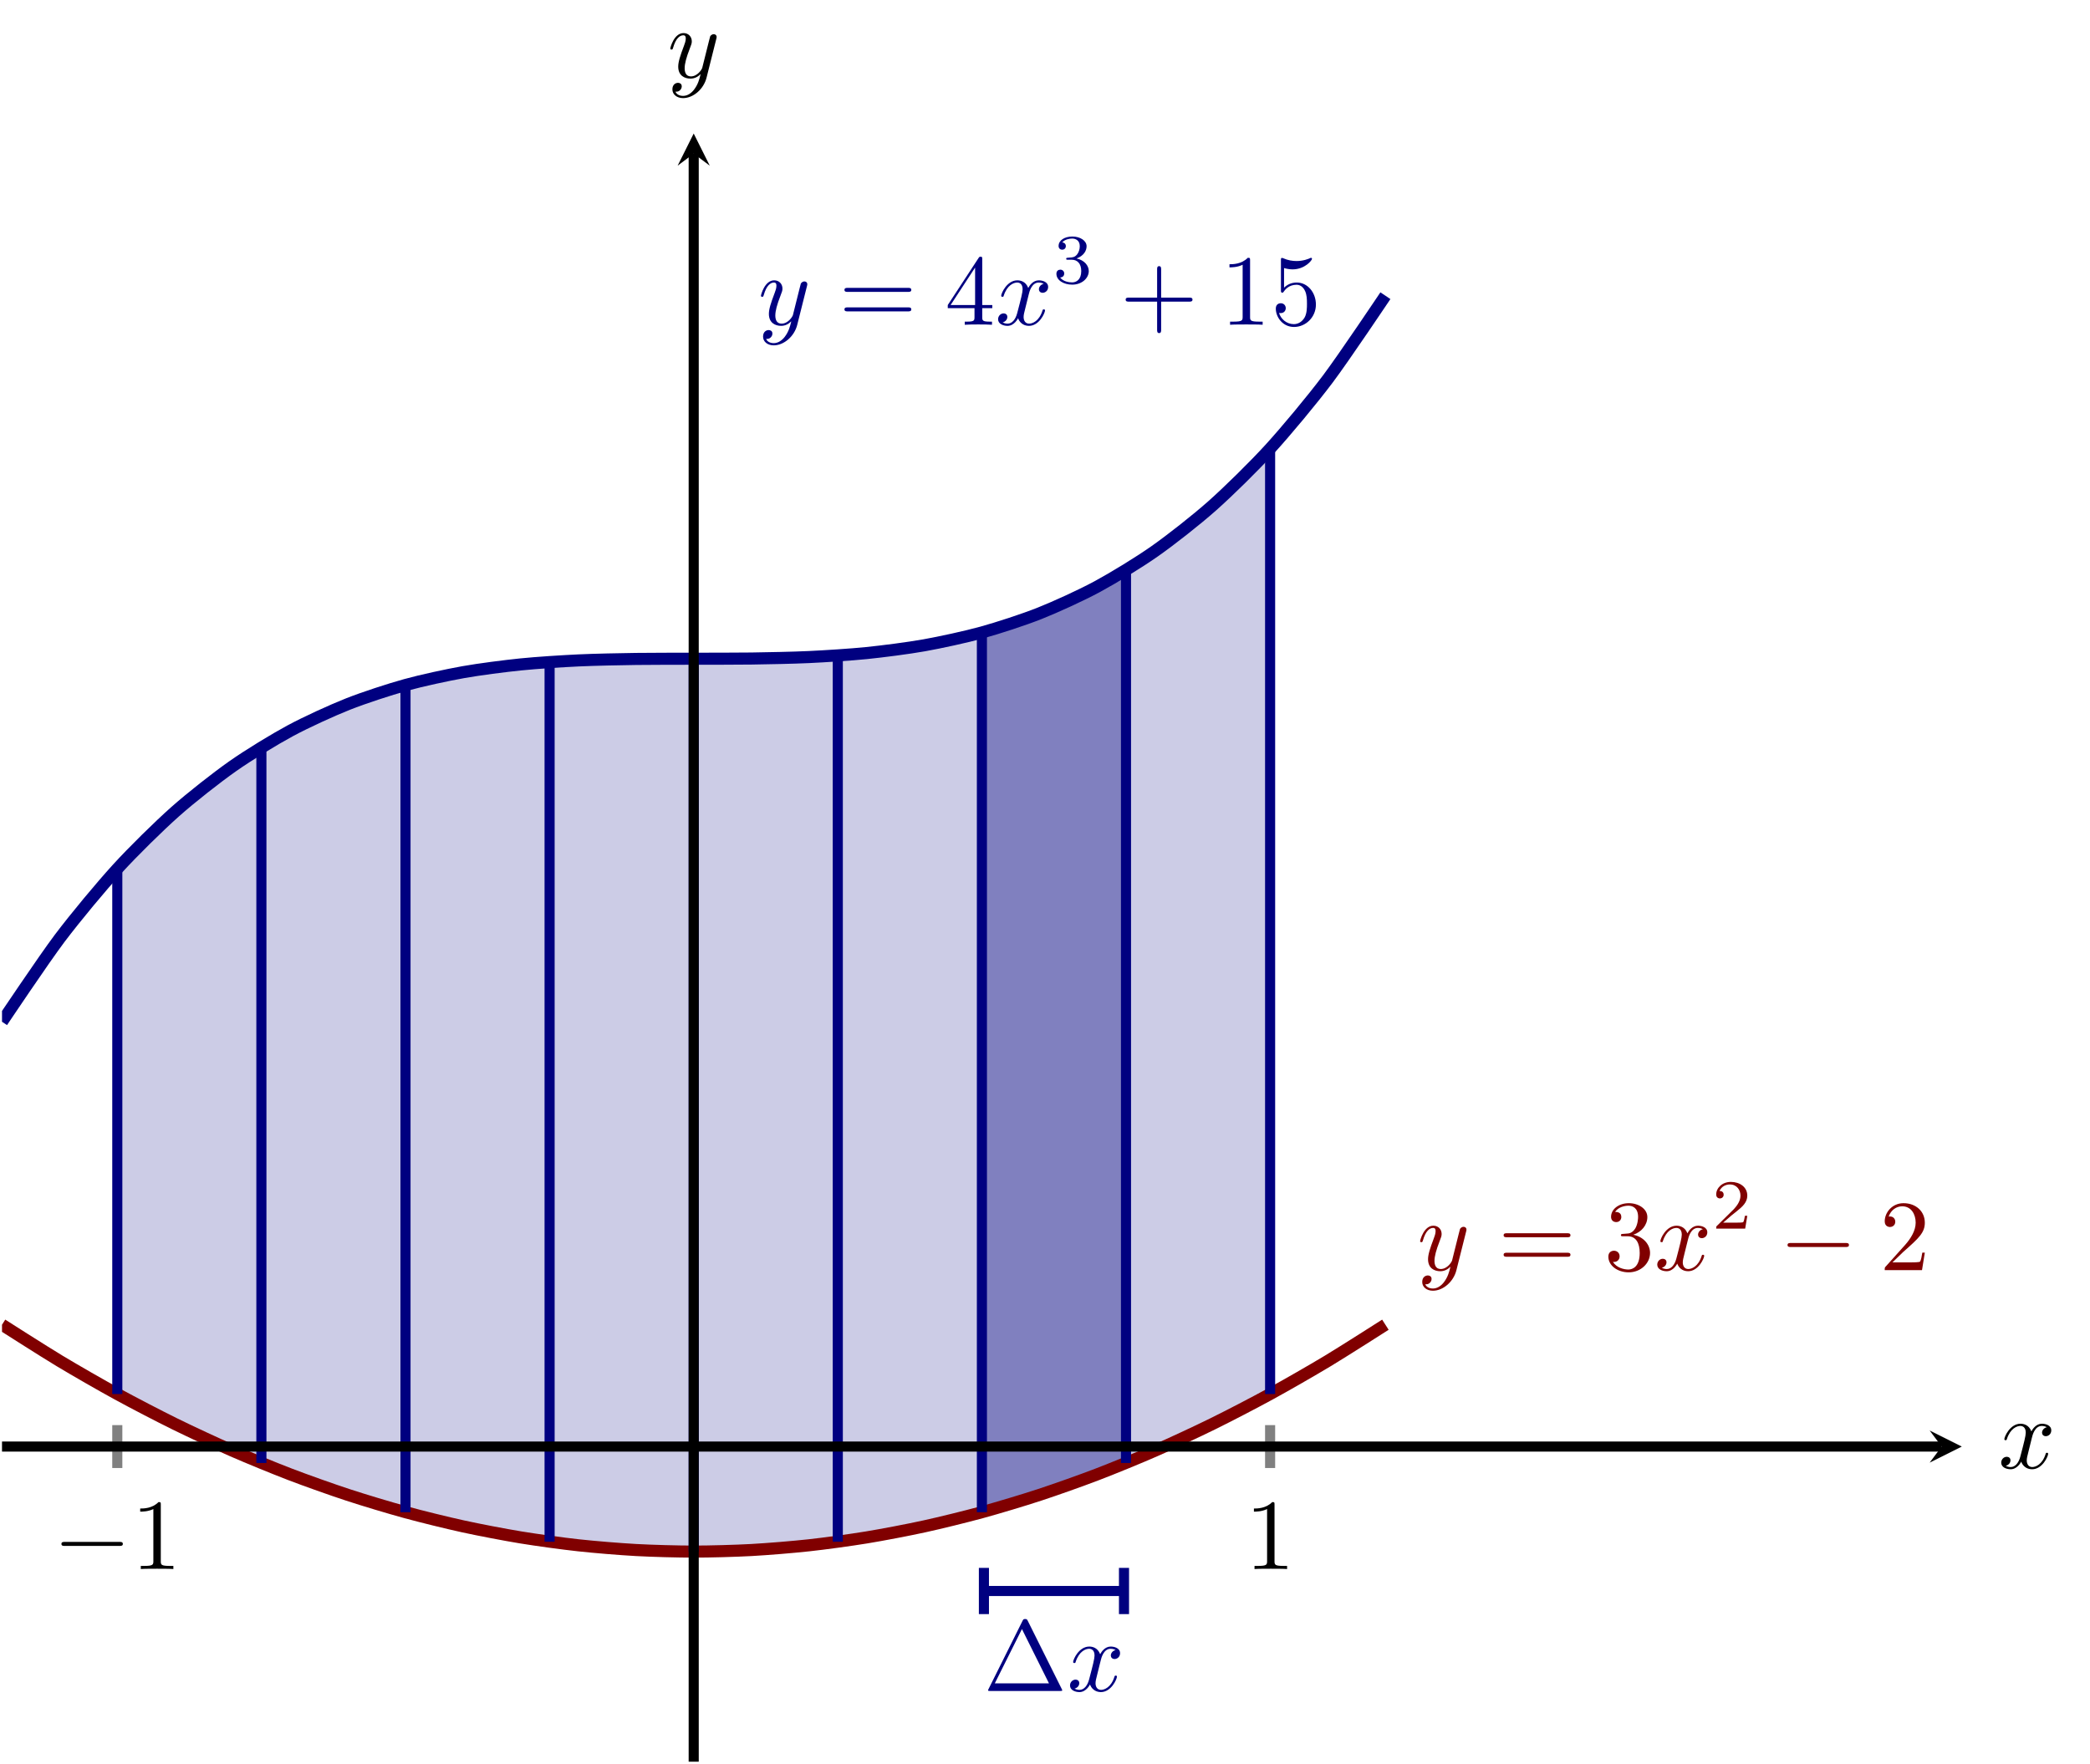 <?xml version="1.0" encoding="UTF-8" standalone="no"?>
<!DOCTYPE svg PUBLIC "-//W3C//DTD SVG 1.1//EN" "http://www.w3.org/Graphics/SVG/1.1/DTD/svg11.dtd">
<svg xmlns="http://www.w3.org/2000/svg" xmlns:xlink="http://www.w3.org/1999/xlink" version="1.1" width="207.177pt" height="174.827pt" viewBox="0 0 207.177 174.827">
<clipPath id="cp0">
<path transform="matrix(1,0,0,-1,.199,174.628)" d="M 0 0 L 194.27 0 L 194.27 161.393 L 0 161.393 Z "/>
</clipPath>
<g clip-path="url(#cp0)">
<path transform="matrix(1,0,0,-1,.199,174.628)" d="M 11.428 88.506 L 16.189 93.29 L 20.951 97.279 L 25.712 100.545 L 30.474 103.16 L 35.235 105.197 L 39.997 106.728 L 44.758 107.824 L 49.52 108.559 L 54.281 109.005 L 59.043 109.234 L 63.804 109.319 L 68.566 109.331 L 73.327 109.343 L 78.089 109.427 L 82.85 109.656 L 87.612 110.102 L 92.373 110.837 L 97.135 111.934 L 101.896 113.464 L 106.658 115.501 L 111.419 118.116 L 116.181 121.382 L 120.942 125.371 L 125.704 130.155 L 125.704 36.443 L 120.942 33.949 L 116.181 31.671 L 111.419 29.61 L 106.658 27.766 L 101.896 26.139 L 97.135 24.729 L 92.373 23.536 L 87.612 22.56 L 82.85 21.801 L 78.089 21.259 L 73.327 20.933 L 68.566 20.825 L 63.804 20.933 L 59.043 21.259 L 54.281 21.801 L 49.52 22.56 L 44.758 23.536 L 39.997 24.73 L 35.235 26.14 L 30.474 27.767 L 25.712 29.61 L 20.951 31.671 L 16.189 33.949 L 11.428 36.444 Z " fill="#cccce6"/>
</g>
<clipPath id="cp1">
<path transform="matrix(1,0,0,-1,.199,174.628)" d="M 0 0 L 194.27 0 L 194.27 161.393 L 0 161.393 Z "/>
</clipPath>
<g clip-path="url(#cp1)">
<path transform="matrix(1,0,0,-1,.199,174.628)" d="M 97.135 111.934 L 97.73 112.1 L 98.325 112.273 L 98.92 112.453 L 99.516 112.64 L 100.111 112.835 L 100.706 113.037 L 101.301 113.247 L 101.896 113.464 L 102.492 113.69 L 103.087 113.923 L 103.682 114.165 L 104.277 114.415 L 104.872 114.673 L 105.467 114.94 L 106.063 115.216 L 106.658 115.501 L 107.253 115.795 L 107.848 116.098 L 108.443 116.41 L 109.039 116.732 L 109.634 117.063 L 110.229 117.404 L 110.824 117.755 L 111.419 118.116 L 111.419 29.61 L 110.824 29.368 L 110.229 29.129 L 109.634 28.893 L 109.039 28.661 L 108.443 28.433 L 107.848 28.207 L 107.253 27.985 L 106.658 27.766 L 106.063 27.551 L 105.467 27.339 L 104.872 27.131 L 104.277 26.926 L 103.682 26.724 L 103.087 26.526 L 102.492 26.331 L 101.896 26.14 L 101.301 25.951 L 100.706 25.767 L 100.111 25.585 L 99.516 25.407 L 98.92 25.233 L 98.325 25.062 L 97.73 24.894 L 97.135 24.73 Z " fill="#8080bf"/>
</g>
<clipPath id="cp2">
<path transform="matrix(1,0,0,-1,.199,174.628)" d="M 0 0 L 194.27 0 L 194.27 161.393 L 0 161.393 Z "/>
</clipPath>
<g clip-path="url(#cp2)">
<path transform="matrix(1,0,0,-1,.199,174.628)" stroke-width="1.196" stroke-linecap="butt" stroke-miterlimit="10" stroke-linejoin="miter" fill="none" stroke="#000080" d="M 0 73.345 C 0 73.345 4.128 79.509 5.714 81.613 C 7.299 83.716 9.842 86.766 11.428 88.506 C 13.013 90.245 15.556 92.739 17.141 94.149 C 18.727 95.559 21.27 97.553 22.855 98.668 C 24.441 99.784 26.984 101.332 28.569 102.188 C 30.155 103.043 32.697 104.203 34.283 104.832 C 35.868 105.462 38.411 106.288 39.997 106.728 C 41.582 107.167 44.125 107.715 45.711 107.998 C 47.296 108.281 49.839 108.607 51.424 108.768 C 53.01 108.93 55.553 109.089 57.138 109.164 C 58.724 109.239 61.266 109.287 62.852 109.31 C 64.438 109.333 66.98 109.325 68.566 109.331 C 70.151 109.336 72.694 109.328 74.28 109.351 C 75.865 109.375 78.408 109.422 79.993 109.497 C 81.579 109.572 84.122 109.731 85.707 109.893 C 87.293 110.055 89.835 110.38 91.421 110.663 C 93.007 110.947 95.549 111.495 97.135 111.934 C 98.72 112.373 101.263 113.199 102.849 113.829 C 104.434 114.459 106.977 115.618 108.562 116.474 C 110.148 117.329 112.691 118.878 114.276 119.993 C 115.862 121.108 118.405 123.102 119.99 124.512 C 121.576 125.922 124.118 128.416 125.704 130.156 C 127.289 131.895 129.832 134.945 131.418 137.049 C 133.003 139.152 137.132 145.316 137.132 145.316 "/>
<path transform="matrix(1,0,0,-1,.199,174.628)" stroke-width="1.196" stroke-linecap="butt" stroke-miterlimit="10" stroke-linejoin="miter" fill="none" stroke="#800000" d="M 0 43.316 C 0 43.316 4.128 40.677 5.714 39.723 C 7.299 38.77 9.842 37.31 11.428 36.444 C 13.013 35.577 15.556 34.256 17.141 33.476 C 18.727 32.696 21.27 31.514 22.855 30.821 C 24.441 30.127 26.984 29.085 28.569 28.478 C 30.155 27.871 32.697 26.968 34.283 26.448 C 35.868 25.927 38.411 25.163 39.997 24.73 C 41.582 24.296 44.125 23.671 45.711 23.324 C 47.296 22.977 49.839 22.491 51.424 22.231 C 53.01 21.971 55.553 21.623 57.138 21.45 C 58.724 21.276 61.266 21.068 62.852 20.981 C 64.438 20.894 66.98 20.825 68.566 20.825 C 70.151 20.825 72.694 20.894 74.28 20.981 C 75.865 21.068 78.408 21.276 79.993 21.45 C 81.579 21.623 84.122 21.971 85.707 22.231 C 87.293 22.491 89.835 22.977 91.421 23.324 C 93.007 23.671 95.549 24.296 97.135 24.73 C 98.72 25.163 101.263 25.927 102.849 26.448 C 104.434 26.968 106.977 27.871 108.562 28.478 C 110.148 29.085 112.691 30.127 114.276 30.821 C 115.862 31.514 118.405 32.696 119.99 33.476 C 121.576 34.256 124.118 35.577 125.704 36.444 C 127.289 37.31 129.832 38.77 131.418 39.723 C 133.003 40.677 137.132 43.316 137.132 43.316 "/>
<path transform="matrix(1,0,0,-1,.199,174.628)" stroke-width="1" stroke-linecap="butt" stroke-miterlimit="10" stroke-linejoin="miter" fill="none" stroke="#000080" d="M 11.428 36.444 L 11.428 88.506 "/>
<path transform="matrix(1,0,0,-1,.199,174.628)" stroke-width="1" stroke-linecap="butt" stroke-miterlimit="10" stroke-linejoin="miter" fill="none" stroke="#000080" d="M 25.712 29.61 L 25.712 100.545 "/>
<path transform="matrix(1,0,0,-1,.199,174.628)" stroke-width="1" stroke-linecap="butt" stroke-miterlimit="10" stroke-linejoin="miter" fill="none" stroke="#000080" d="M 39.997 24.73 L 39.997 106.728 "/>
<path transform="matrix(1,0,0,-1,.199,174.628)" stroke-width="1" stroke-linecap="butt" stroke-miterlimit="10" stroke-linejoin="miter" fill="none" stroke="#000080" d="M 54.281 21.801 L 54.281 109.005 "/>
<path transform="matrix(1,0,0,-1,.199,174.628)" stroke-width="1" stroke-linecap="butt" stroke-miterlimit="10" stroke-linejoin="miter" fill="none" stroke="#000080" d="M 68.566 20.825 L 68.566 109.331 "/>
<path transform="matrix(1,0,0,-1,.199,174.628)" stroke-width="1" stroke-linecap="butt" stroke-miterlimit="10" stroke-linejoin="miter" fill="none" stroke="#000080" d="M 82.85 21.801 L 82.85 109.656 "/>
<path transform="matrix(1,0,0,-1,.199,174.628)" stroke-width="1" stroke-linecap="butt" stroke-miterlimit="10" stroke-linejoin="miter" fill="none" stroke="#000080" d="M 97.135 24.73 L 97.135 111.934 "/>
<path transform="matrix(1,0,0,-1,.199,174.628)" stroke-width="1" stroke-linecap="butt" stroke-miterlimit="10" stroke-linejoin="miter" fill="none" stroke="#000080" d="M 111.419 29.61 L 111.419 118.116 "/>
<path transform="matrix(1,0,0,-1,.199,174.628)" stroke-width="1" stroke-linecap="butt" stroke-miterlimit="10" stroke-linejoin="miter" fill="none" stroke="#000080" d="M 125.704 36.444 L 125.704 130.156 "/>
<symbol id="font_3_2">
<path d="M .457 .586 C .461 .6 .461 .602 .461 .609 C .461 .627 .447 .636 .432 .636 C .422 .636 .406 .63 .397 .615 C .395 .61 .387 .579 .383 .561 C .376 .535 .369 .508 .363 .481 L .318 .301 C .314 .286 .271 .216 .205 .216 C .154 .216 .143 .26 .143 .297 C .143 .343 .16 .405 .194 .493 C .21 .534 .214 .545 .214 .565 C .214 .61 .182 .647 .132 .647 C .037 .647 0 .502 0 .493 C 0 .483 .01 .483 .012 .483 C .022 .483 .023 .485 .028 .501 C .055 .595 .095 .625 .129 .625 C .137 .625 .154 .625 .154 .593 C .154 .568 .144 .542 .137 .523 C .097 .417 .079 .36 .079 .313 C .079 .224 .142 .194 .201 .194 C .24 .194 .274 .211 .302 .239 C .289 .187 .277 .138 .237 .085 C .211 .051 .173 .022 .127 .022 C .113 .022 .068 .025 .051 .064 C .067 .064 .08 .064 .094 .076 C .104 .085 .114 .098 .114 .117 C .114 .148 .087 .152 .077 .152 C .054 .152 .021 .136 .021 .087 C .021 .037 .065 0 .127 0 C .23 0 .333 .091 .361 .204 L .457 .586 Z "/>
</symbol>
<use xlink:href="#font_3_2" transform="matrix(9.963,0,0,-9.963,75.431,34.233)" fill="#000080"/>
<symbol id="font_4_8">
<path d="M .631 .194 C .646 .194 .665 .194 .665 .214 C .665 .234 .646 .234 .632 .234 L .033 .234 C .019 .234 0 .234 0 .214 C 0 .194 .019 .194 .034 .194 L .631 .194 M .632 0 C .646 0 .665 0 .665 .02 C .665 .04 .646 .04 .631 .04 L .034 .04 C .019 .04 0 .04 0 .02 C 0 0 .019 0 .033 0 L .632 0 Z "/>
</symbol>
<symbol id="font_4_6">
<path d="M .266 .165 L .266 .078 C .266 .042 .264 .031 .19 .031 L .169 .031 L .169 0 C .21 .003 .262 .003 .304 .003 C .346 .003 .399 .003 .44 0 L .44 .031 L .419 .031 C .345 .031 .343 .042 .343 .078 L .343 .165 L .443 .165 L .443 .196 L .343 .196 L .343 .651 C .343 .671 .343 .677 .327 .677 C .318 .677 .315 .677 .307 .665 L 0 .196 L 0 .165 L .266 .165 M .272 .196 L .028 .196 L .272 .569 L .272 .196 Z "/>
</symbol>
<use xlink:href="#font_4_8" transform="matrix(9.963,0,0,-9.963,83.709,30.866)" fill="#000080"/>
<use xlink:href="#font_4_6" transform="matrix(9.963,0,0,-9.963,93.95,32.191)" fill="#000080"/>
<symbol id="font_3_1">
<path d="M .305 .313 C .311 .339 .334 .431 .404 .431 C .409 .431 .433 .431 .454 .418 C .426 .413 .406 .388 .406 .364 C .406 .348 .417 .329 .444 .329 C .466 .329 .498 .347 .498 .387 C .498 .439 .439 .453 .405 .453 C .347 .453 .312 .4 .3 .377 C .275 .443 .221 .453 .192 .453 C .088 .453 .031 .324 .031 .299 C .031 .289 .041 .289 .043 .289 C .051 .289 .054 .291 .056 .3 C .09 .406 .156 .431 .19 .431 C .209 .431 .244 .422 .244 .364 C .244 .333 .227 .266 .19 .126 C .174 .064 .139 .022 .095 .022 C .089 .022 .066 .022 .045 .035 C .07 .04 .092 .061 .092 .089 C .092 .116 .07 .124 .055 .124 C .025 .124 0 .098 0 .066 C 0 .02 .05 0 .094 0 C .16 0 .196 .07 .199 .076 C .211 .039 .247 0 .307 0 C .41 0 .467 .129 .467 .154 C .467 .164 .458 .164 .455 .164 C .446 .164 .444 .16 .442 .153 C .409 .046 .341 .022 .309 .022 C .27 .022 .254 .054 .254 .088 C .254 .11 .26 .132 .271 .176 L .305 .313 Z "/>
</symbol>
<use xlink:href="#font_3_1" transform="matrix(9.963,0,0,-9.963,98.938,32.301)" fill="#000080"/>
<symbol id="font_5_2">
<path d="M .219 .354 C .297 .354 .353 .3 .353 .193 C .353 .069 .281 .032 .223 .032 C .183 .032 .095 .043 .053 .102 C .1 .104 .111 .137 .111 .158 C .111 .19 .087 .213 .056 .213 C .028 .213 0 .196 0 .155 C 0 .061 .104 0 .225 0 C .364 0 .46 .093 .46 .193 C .46 .271 .396 .349 .286 .372 C .391 .41 .429 .485 .429 .546 C .429 .625 .338 .684 .227 .684 C .116 .684 .031 .63 .031 .55 C .031 .516 .053 .497 .083 .497 C .114 .497 .134 .52 .134 .548 C .134 .577 .114 .598 .083 .6 C .118 .644 .187 .655 .224 .655 C .269 .655 .332 .633 .332 .546 C .332 .504 .318 .458 .292 .427 C .259 .389 .231 .387 .181 .384 C .156 .382 .154 .382 .149 .381 C .147 .381 .139 .379 .139 .368 C .139 .354 .148 .354 .165 .354 L .219 .354 Z "/>
</symbol>
<use xlink:href="#font_5_2" transform="matrix(6.974,0,0,-6.974,104.72,28.216)" fill="#000080"/>
<symbol id="font_4_2">
<path d="M .353 .313 L .632 .313 C .646 .313 .665 .313 .665 .333 C .665 .353 .646 .353 .632 .353 L .353 .353 L .353 .633 C .353 .647 .353 .666 .333 .666 C .313 .666 .313 .647 .313 .633 L .313 .353 L .033 .353 C .019 .353 0 .353 0 .333 C 0 .313 .019 .313 .033 .313 L .313 .313 L .313 .033 C .313 .019 .313 0 .333 0 C .353 0 .353 .019 .353 .033 L .353 .313 Z "/>
</symbol>
<symbol id="font_4_3">
<path d="M .205 .64 C .205 .664 .205 .666 .182 .666 C .12 .602 .032 .602 0 .602 L 0 .571 C .02 .571 .079 .571 .131 .597 L .131 .079 C .131 .043 .128 .031 .038 .031 L .006 .031 L .006 0 C .041 .003 .128 .003 .168 .003 C .208 .003 .295 .003 .33 0 L .33 .031 L .298 .031 C .208 .031 .205 .042 .205 .079 L .205 .64 Z "/>
</symbol>
<symbol id="font_4_7">
<path d="M .399 .223 C .399 .342 .317 .442 .209 .442 C .161 .442 .118 .426 .082 .391 L .082 .586 C .102 .58 .135 .573 .167 .573 C .29 .573 .36 .664 .36 .677 C .36 .683 .357 .688 .35 .688 C .349 .688 .347 .688 .342 .685 C .322 .676 .273 .656 .206 .656 C .166 .656 .12 .663 .073 .684 C .065 .687 .063 .687 .061 .687 C .051 .687 .051 .679 .051 .663 L .051 .367 C .051 .349 .051 .341 .065 .341 C .072 .341 .074 .344 .078 .35 C .089 .366 .126 .42 .207 .42 C .259 .42 .284 .374 .292 .356 C .308 .319 .31 .28 .31 .23 C .31 .195 .31 .135 .286 .093 C .262 .054 .225 .028 .179 .028 C .106 .028 .049 .081 .032 .14 C .035 .139 .038 .138 .049 .138 C .082 .138 .099 .163 .099 .187 C .099 .211 .082 .236 .049 .236 C .035 .236 0 .229 0 .183 C 0 .097 .069 0 .181 0 C .297 0 .399 .096 .399 .223 Z "/>
</symbol>
<use xlink:href="#font_4_2" transform="matrix(9.963,0,0,-9.963,111.584,33.018)" fill="#000080"/>
<use xlink:href="#font_4_3" transform="matrix(9.963,0,0,-9.963,121.875,32.191)" fill="#000080"/>
<use xlink:href="#font_4_7" transform="matrix(9.963,0,0,-9.963,126.468,32.41)" fill="#000080"/>
<use xlink:href="#font_3_2" transform="matrix(9.963,0,0,-9.963,140.773,127.944)" fill="#800000"/>
<symbol id="font_4_5">
<path d="M .248 .374 C .33 .401 .388 .471 .388 .55 C .388 .632 .3 .688 .204 .688 C .103 .688 .027 .628 .027 .552 C .027 .519 .049 .5 .078 .5 C .109 .5 .129 .522 .129 .551 C .129 .601 .082 .601 .067 .601 C .098 .65 .164 .663 .2 .663 C .241 .663 .296 .641 .296 .551 C .296 .539 .294 .481 .268 .437 C .238 .389 .204 .386 .179 .385 C .171 .384 .147 .382 .14 .382 C .132 .381 .125 .38 .125 .37 C .125 .359 .132 .359 .149 .359 L .193 .359 C .275 .359 .312 .291 .312 .193 C .312 .057 .243 .028 .199 .028 C .156 .028 .081 .045 .046 .104 C .081 .099 .112 .121 .112 .159 C .112 .195 .085 .215 .056 .215 C .032 .215 0 .201 0 .157 C 0 .066 .093 0 .202 0 C .324 0 .415 .091 .415 .193 C .415 .275 .352 .353 .248 .374 Z "/>
</symbol>
<use xlink:href="#font_4_8" transform="matrix(9.963,0,0,-9.963,149.051,124.577)" fill="#800000"/>
<use xlink:href="#font_4_5" transform="matrix(9.963,0,0,-9.963,159.432,126.121)" fill="#800000"/>
<use xlink:href="#font_3_1" transform="matrix(9.963,0,0,-9.963,164.28,126.012)" fill="#800000"/>
<symbol id="font_5_1">
<path d="M .442 .182 L .408 .182 C .405 .16 .395 .101 .382 .091 C .374 .085 .297 .085 .283 .085 L .099 .085 C .204 .178 .239 .206 .299 .253 C .373 .312 .442 .374 .442 .469 C .442 .59 .336 .664 .208 .664 C .084 .664 0 .577 0 .485 C 0 .434 .043 .429 .053 .429 C .077 .429 .106 .446 .106 .482 C .106 .5 .099 .535 .047 .535 C .078 .606 .146 .628 .193 .628 C .293 .628 .345 .55 .345 .469 C .345 .382 .283 .313 .251 .277 L .01 .039 C 0 .03 0 .028 0 0 L .412 0 L .442 .182 Z "/>
</symbol>
<use xlink:href="#font_5_1" transform="matrix(6.974,0,0,-6.974,170.123,121.788)" fill="#800000"/>
<symbol id="font_6_1">
<path d="M .576 0 C .593 0 .611 0 .611 .02 C .611 .04 .593 .04 .576 .04 L .035 .04 C .018 .04 0 .04 0 .02 C 0 0 .018 0 .035 0 L .576 0 Z "/>
</symbol>
<use xlink:href="#font_6_1" transform="matrix(9.963,0,0,-9.963,177.195,123.611)" fill="#800000"/>
<symbol id="font_4_4">
<path d="M .077 .077 L .183 .18 C .339 .318 .399 .372 .399 .472 C .399 .586 .309 .666 .187 .666 C .074 .666 0 .574 0 .485 C 0 .429 .05 .429 .053 .429 C .07 .429 .105 .441 .105 .482 C .105 .508 .087 .534 .052 .534 C .044 .534 .042 .534 .039 .533 C .062 .598 .116 .635 .174 .635 C .265 .635 .308 .554 .308 .472 C .308 .392 .258 .313 .203 .251 L .011 .037 C 0 .026 0 .024 0 0 L .371 0 L .399 .174 L .374 .174 C .369 .144 .362 .1 .352 .085 C .345 .077 .279 .077 .257 .077 L .077 .077 Z "/>
</symbol>
<use xlink:href="#font_4_4" transform="matrix(9.963,0,0,-9.963,186.828,125.902)" fill="#800000"/>
<symbol id="font_4_1">
<path d="M .395 .698 C .388 .711 .386 .716 .369 .716 C .352 .716 .35 .711 .343 .698 L .005 .02 C 0 .011 0 .009 0 .008 C 0 0 .006 0 .022 0 L .716 0 C .732 0 .738 0 .738 .008 C .738 .009 .738 .011 .733 .02 L .395 .698 M .337 .616 L .606 .076 L .067 .076 L .337 .616 Z "/>
</symbol>
<use xlink:href="#font_4_1" transform="matrix(9.963,0,0,-9.963,97.945,167.619)" fill="#000080"/>
<use xlink:href="#font_3_1" transform="matrix(9.963,0,0,-9.963,106.068,167.729)" fill="#000080"/>
<path transform="matrix(1,0,0,-1,.199,174.628)" stroke-width="1" stroke-linecap="butt" stroke-miterlimit="10" stroke-linejoin="miter" fill="none" stroke="#000080" d="M 97.434 16.92 L 111.121 16.92 "/>
<path transform="matrix(-1,0,0,1,97.533,157.708)" stroke-width="1" stroke-linecap="butt" stroke-miterlimit="10" stroke-linejoin="miter" fill="none" stroke="#000080" d="M 0 2.291 L 0 -2.291 "/>
<path transform="matrix(1,0,0,-1,111.419,157.708)" stroke-width="1" stroke-linecap="butt" stroke-miterlimit="10" stroke-linejoin="miter" fill="none" stroke="#000080" d="M 0 2.291 L 0 -2.291 "/>
</g>
<use xlink:href="#font_6_1" transform="matrix(9.963,0,0,-9.963,6.089,153.24)"/>
<use xlink:href="#font_4_3" transform="matrix(9.963,0,0,-9.963,13.897,155.531)"/>
<use xlink:href="#font_4_3" transform="matrix(9.963,0,0,-9.963,124.298,155.531)"/>
<use xlink:href="#font_3_1" transform="matrix(9.963,0,0,-9.963,198.377,145.641)"/>
<use xlink:href="#font_3_2" transform="matrix(9.963,0,0,-9.963,66.444,9.725)"/>
<path transform="matrix(1,0,0,-1,.199,174.628)" stroke-width="1" stroke-linecap="butt" stroke-miterlimit="10" stroke-linejoin="miter" fill="none" stroke="#808080" d="M 11.428 29.111 L 11.428 33.363 M 125.704 29.111 L 125.704 33.363 "/>
<path transform="matrix(1,0,0,-1,.199,174.628)" stroke-width="1" stroke-linecap="butt" stroke-miterlimit="10" stroke-linejoin="miter" fill="none" stroke="#000000" d="M 0 31.237 L 192.277 31.237 "/>
<path transform="matrix(1,0,0,-1,192.476,143.391)" d="M 1.993 0 L -1.196 1.594 L 0 0 L -1.196 -1.594 "/>
<path transform="matrix(1,0,0,-1,.199,174.628)" stroke-width="1" stroke-linecap="butt" stroke-miterlimit="10" stroke-linejoin="miter" fill="none" stroke="#000000" d="M 68.566 0 L 68.566 159.4 "/>
<path transform="matrix(0,-1,-1,-0,68.765,15.228)" d="M 1.993 0 L -1.196 1.594 L 0 0 L -1.196 -1.594 "/>
</svg>
